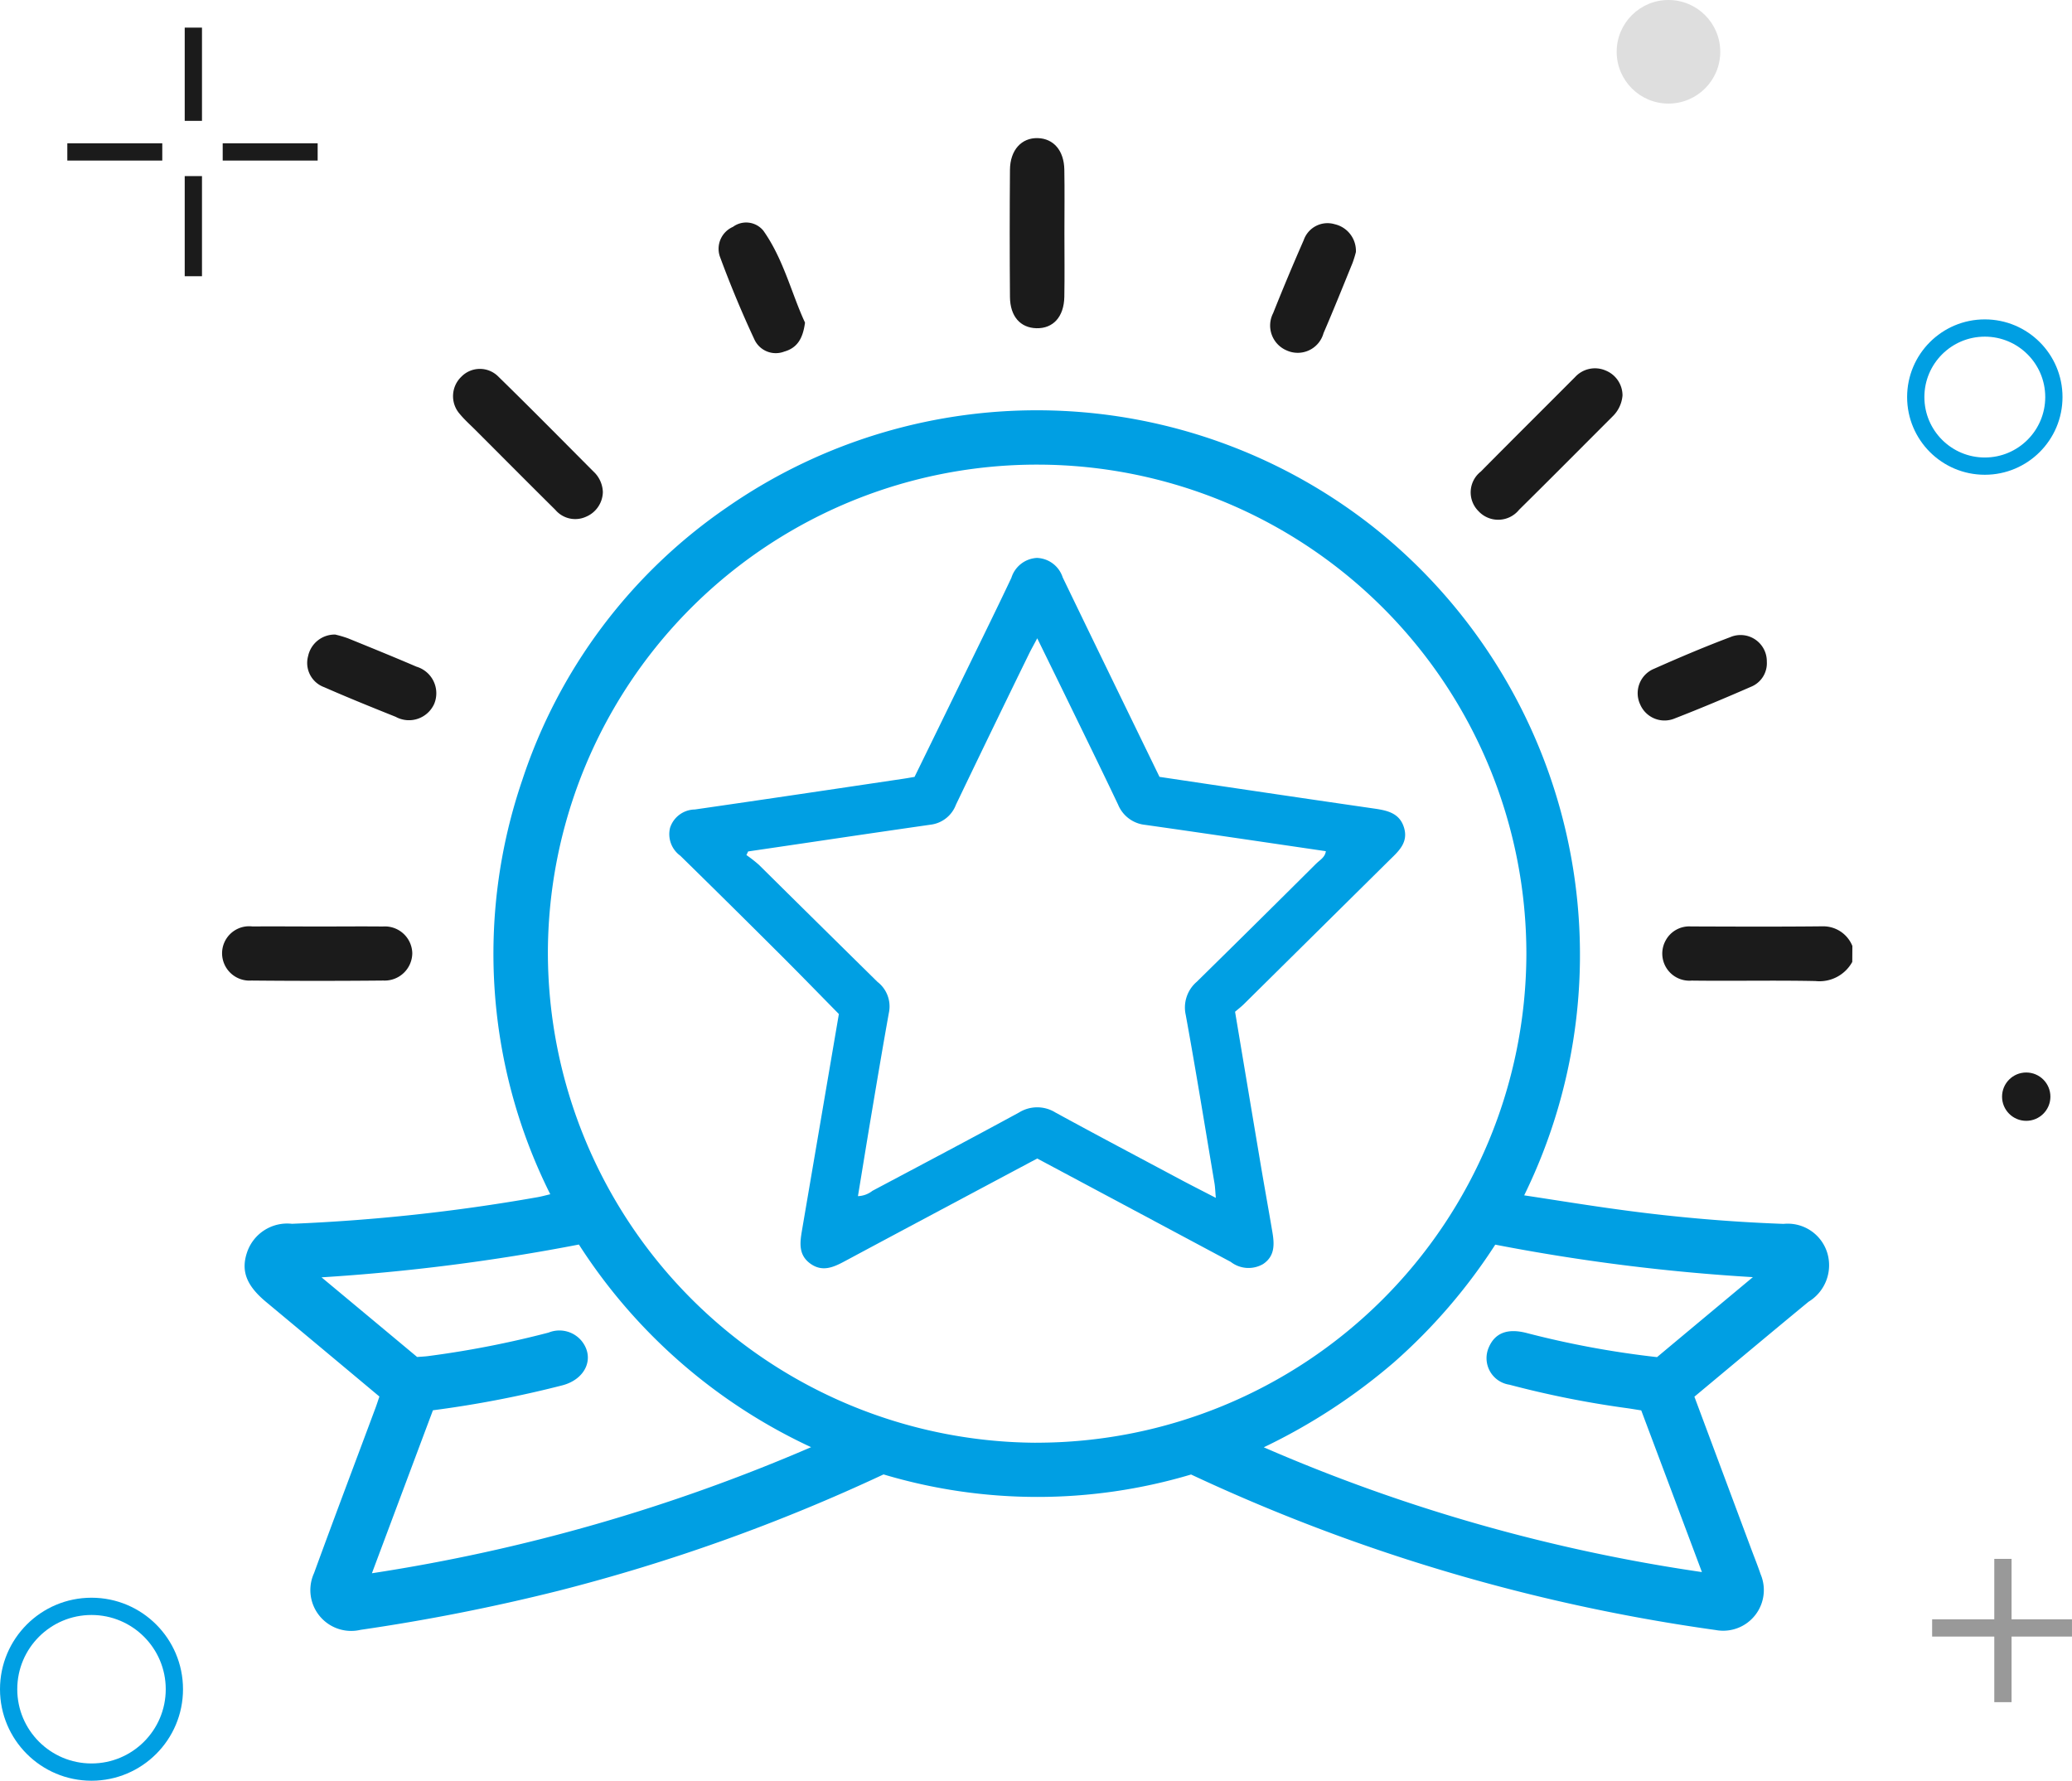 <svg xmlns="http://www.w3.org/2000/svg" width="120.012" height="103.146" viewBox="0 0 120.012 103.146"><g transform="translate(-388.138 -544)"><g transform="translate(-1869.709 2146.129)"><path d="M2367.7-1481.3a2.394,2.394,0,0,0-2.542-1.717q-4.66-.17-9.272-.793c-1.912-.254-3.813-.567-5.752-.86a31.641,31.641,0,0,0-8.819-38.776,31.464,31.464,0,0,0-37.365-1.069,30.814,30.814,0,0,0-11.844,15.781,31.12,31.12,0,0,0,1.618,24c-.3.072-.537.138-.773.177a106.743,106.743,0,0,1-14.189,1.535,2.454,2.454,0,0,0-2.6,1.653c-.364,1.079-.037,1.922,1.094,2.867q3.289,2.738,6.572,5.486c-.091.263-.155.468-.229.665-1.187,3.188-2.392,6.368-3.557,9.563a2.365,2.365,0,0,0,2.69,3.286,115.586,115.586,0,0,0,11.46-2.261,106.241,106.241,0,0,0,18.835-6.742,31.123,31.123,0,0,0,17.813.005,105.837,105.837,0,0,0,12.477,4.909,106.5,106.5,0,0,0,17.911,4.1,2.355,2.355,0,0,0,2.6-3.234c-.167-.493-.362-.976-.544-1.463l-3.291-8.819c2.224-1.853,4.409-3.685,6.612-5.5A2.473,2.473,0,0,0,2367.7-1481.3Zm-84.307,18.522c1.195-3.192,2.357-6.3,3.535-9.442a62.751,62.751,0,0,0,7.5-1.446c1.35-.355,1.89-1.589,1.119-2.562a1.668,1.668,0,0,0-1.919-.493,56.46,56.46,0,0,1-6.942,1.357c-.212.03-.426.037-.673.057-1.781-1.486-3.569-2.976-5.537-4.614a116.841,116.841,0,0,0,14.906-1.9,31.985,31.985,0,0,0,13.45,11.738A103.7,103.7,0,0,1,2283.393-1462.78Zm38.446-7.562a28.418,28.418,0,0,1-28.253-28.386,28.328,28.328,0,0,1,28.425-28.27,28.341,28.341,0,0,1,28.25,28.356A28.381,28.381,0,0,1,2321.839-1470.342Zm35.99-4.959a53.862,53.862,0,0,1-7.563-1.4c-1.1-.281-1.816,0-2.175.82a1.554,1.554,0,0,0,1.187,2.177,56.361,56.361,0,0,0,6.673,1.34c.3.039.6.091.963.148q1.755,4.67,3.515,9.366a99.535,99.535,0,0,1-25.378-7.228,34.213,34.213,0,0,0,7.535-4.917,32.647,32.647,0,0,0,5.873-6.821,113.95,113.95,0,0,0,14.921,1.882C2361.434-1478.309,2359.653-1476.824,2357.83-1475.3Z" transform="translate(-4.005 -48.22)" fill="#009fe3"/><path d="M2620.282-1406.723a2.168,2.168,0,0,1-2.127,1.108c-2.391-.049-4.784.005-7.175-.026a1.571,1.571,0,0,1-1.5-2.337,1.549,1.549,0,0,1,1.45-.8c2.546.009,5.091.02,7.636-.007a1.82,1.82,0,0,1,1.722,1.138Z" transform="translate(-255.15 -139.688)" fill="#1b1b1b"/><path d="M2459.076-1588.622c0,1.227.017,2.455-.005,3.682-.021,1.164-.648,1.847-1.616,1.823-.932-.023-1.524-.686-1.533-1.812q-.029-3.682,0-7.364c.009-1.147.671-1.864,1.614-1.836.912.028,1.515.718,1.535,1.824C2459.093-1591.078,2459.076-1589.849,2459.076-1588.622Z" transform="translate(-139.577)" fill="#1b1b1b"/><path d="M2573.077-1538.422a1.9,1.9,0,0,1-.582,1.22c-1.8,1.8-3.594,3.61-5.408,5.4a1.556,1.556,0,0,1-2.357.074,1.531,1.531,0,0,1,.14-2.287c1.812-1.833,3.643-3.648,5.462-5.475a1.559,1.559,0,0,1,1.778-.374A1.556,1.556,0,0,1,2573.077-1538.422Z" transform="translate(-221.253 -40.799)" fill="#1b1b1b"/><path d="M2276.332-1408.76c1.228,0,2.455-.013,3.682,0a1.588,1.588,0,0,1,1.713,1.537,1.6,1.6,0,0,1-1.676,1.593q-3.82.036-7.641,0a1.588,1.588,0,0,1-1.7-1.558,1.567,1.567,0,0,1,1.757-1.575C2273.755-1408.772,2275.043-1408.761,2276.332-1408.76Z" transform="translate(0 -139.702)" fill="#1b1b1b"/><path d="M2333.692-1532.726a1.589,1.589,0,0,1-.986,1.433,1.508,1.508,0,0,1-1.763-.4c-1.549-1.535-3.086-3.082-4.628-4.625-.3-.3-.628-.591-.9-.92a1.558,1.558,0,0,1,.074-2.163,1.5,1.5,0,0,1,2.154-.009c1.891,1.845,3.744,3.728,5.611,5.6A1.7,1.7,0,0,1,2333.692-1532.726Z" transform="translate(-40.927 -40.9)" fill="#1b1b1b"/><path d="M2392.42-1568.46c-.122.936-.46,1.47-1.206,1.68a1.362,1.362,0,0,1-1.724-.7c-.736-1.578-1.406-3.191-2.008-4.825a1.387,1.387,0,0,1,.764-1.7,1.285,1.285,0,0,1,1.764.224C2391.184-1572.119,2391.644-1570.123,2392.42-1568.46Z" transform="translate(-87.946 -14.983)" fill="#1b1b1b"/><path d="M2522.166-1572.443a6.46,6.46,0,0,1-.193.628c-.554,1.359-1.1,2.721-1.682,4.07a1.55,1.55,0,0,1-2.138,1,1.565,1.565,0,0,1-.781-2.157q.849-2.13,1.771-4.23a1.458,1.458,0,0,1,1.793-.923A1.583,1.583,0,0,1,2522.166-1572.443Z" transform="translate(-185.784 -15.087)" fill="#1b1b1b"/><path d="M2611.036-1475.719a1.471,1.471,0,0,1-.927,1.46c-1.457.636-2.923,1.253-4.4,1.827a1.533,1.533,0,0,1-2.007-.805,1.531,1.531,0,0,1,.808-2.072c1.451-.645,2.916-1.267,4.4-1.826A1.521,1.521,0,0,1,2611.036-1475.719Z" transform="translate(-250.853 -88.085)" fill="#1b1b1b"/><path d="M2292.375-1477.394a6.768,6.768,0,0,1,.733.215c1.328.54,2.657,1.08,3.975,1.646a1.606,1.606,0,0,1,1.031,2.14,1.6,1.6,0,0,1-2.236.764c-1.388-.555-2.775-1.116-4.144-1.717a1.494,1.494,0,0,1-.929-1.8A1.575,1.575,0,0,1,2292.375-1477.394Z" transform="translate(-15.112 -87.979)" fill="#1b1b1b"/><path d="M2418.368-1479.778c-.253-.836-.952-.99-1.693-1.1q-3.62-.524-7.238-1.062c-1.749-.258-3.5-.52-5.232-.779-1.889-3.888-3.755-7.717-5.606-11.552a1.628,1.628,0,0,0-1.493-1.13,1.638,1.638,0,0,0-1.479,1.15c-.767,1.626-1.561,3.239-2.349,4.856q-1.631,3.35-3.261,6.678c-.256.042-.445.078-.636.106-4.028.6-8.057,1.2-12.09,1.782a1.53,1.53,0,0,0-1.435,1.063,1.542,1.542,0,0,0,.594,1.615q2.857,2.8,5.684,5.621c1.175,1.17,2.331,2.36,3.5,3.548q-1.064,6.24-2.125,12.462c-.122.721-.251,1.459.454,1.982s1.355.227,2.015-.127c3.706-1.987,7.417-3.96,11.145-5.948q5.619,3,11.209,5.988a1.679,1.679,0,0,0,1.871.127c.7-.465.658-1.163.538-1.868-.24-1.422-.5-2.839-.736-4.26-.474-2.812-.943-5.626-1.423-8.487.173-.149.351-.285.509-.44q4.23-4.184,8.464-8.373C2418.079-1478.434,2418.624-1478.935,2418.368-1479.778Zm-5.079,2.076q-3.45,3.437-6.925,6.852a1.962,1.962,0,0,0-.637,1.929c.592,3.245,1.117,6.5,1.665,9.752.036.216.04.436.076.836-.729-.378-1.315-.674-1.9-.983-2.467-1.317-4.938-2.621-7.392-3.962a2,2,0,0,0-2.107,0c-2.819,1.535-5.659,3.032-8.493,4.538a1.429,1.429,0,0,1-.837.307c.259-1.564.507-3.115.768-4.663.34-2.022.679-4.046,1.043-6.064a1.792,1.792,0,0,0-.678-1.682q-3.444-3.39-6.874-6.787a8.008,8.008,0,0,0-.719-.561c.033-.069.067-.138.1-.209q2.929-.43,5.857-.865,2.386-.351,4.771-.694a1.8,1.8,0,0,0,1.408-1.148q2.1-4.378,4.233-8.74c.129-.265.276-.519.476-.9.585,1.2,1.117,2.278,1.644,3.361,1.017,2.089,2.042,4.176,3.039,6.275a1.906,1.906,0,0,0,1.575,1.172c3.484.494,6.963,1.012,10.458,1.524C2413.793-1478.054,2413.494-1477.907,2413.29-1477.7Z" transform="translate(-79.199 -74.411)" fill="#009fe3"/></g><g transform="translate(0 160.512)"><circle cx="4.8" cy="4.8" r="4.8" transform="translate(388.638 476.534)" fill="none" stroke="#009fe3" stroke-miterlimit="10" stroke-width="1"/><circle cx="4" cy="4" r="4" transform="translate(499.1 402.488)" fill="none" stroke="#009fe3" stroke-miterlimit="10" stroke-width="1"/><g transform="translate(500.049 473.784)"><line y2="8.3" transform="translate(4.1)" fill="none" stroke="#999" stroke-miterlimit="10" stroke-width="1"/><line x2="8.1" transform="translate(0 4)" fill="none" stroke="#999" stroke-miterlimit="10" stroke-width="1"/></g><g transform="translate(392.037 385.088)"><line y2="5.4" transform="translate(7.3)" fill="none" stroke="#1b1b1b" stroke-miterlimit="10" stroke-width="1"/><line y2="5.8" transform="translate(7.3 8.6)" fill="none" stroke="#1b1b1b" stroke-miterlimit="10" stroke-width="1"/><line x1="5.5" transform="translate(9 7.2)" fill="none" stroke="#1b1b1b" stroke-miterlimit="10" stroke-width="1"/><line x1="5.5" transform="translate(0 7.2)" fill="none" stroke="#1b1b1b" stroke-miterlimit="10" stroke-width="1"/></g><circle cx="3" cy="3" r="3" transform="translate(481.777 383.488)" fill="#dedede"/><circle cx="1.4" cy="1.4" r="1.4" transform="translate(504.099 445.611)" fill="#1b1b1b"/></g></g></svg>